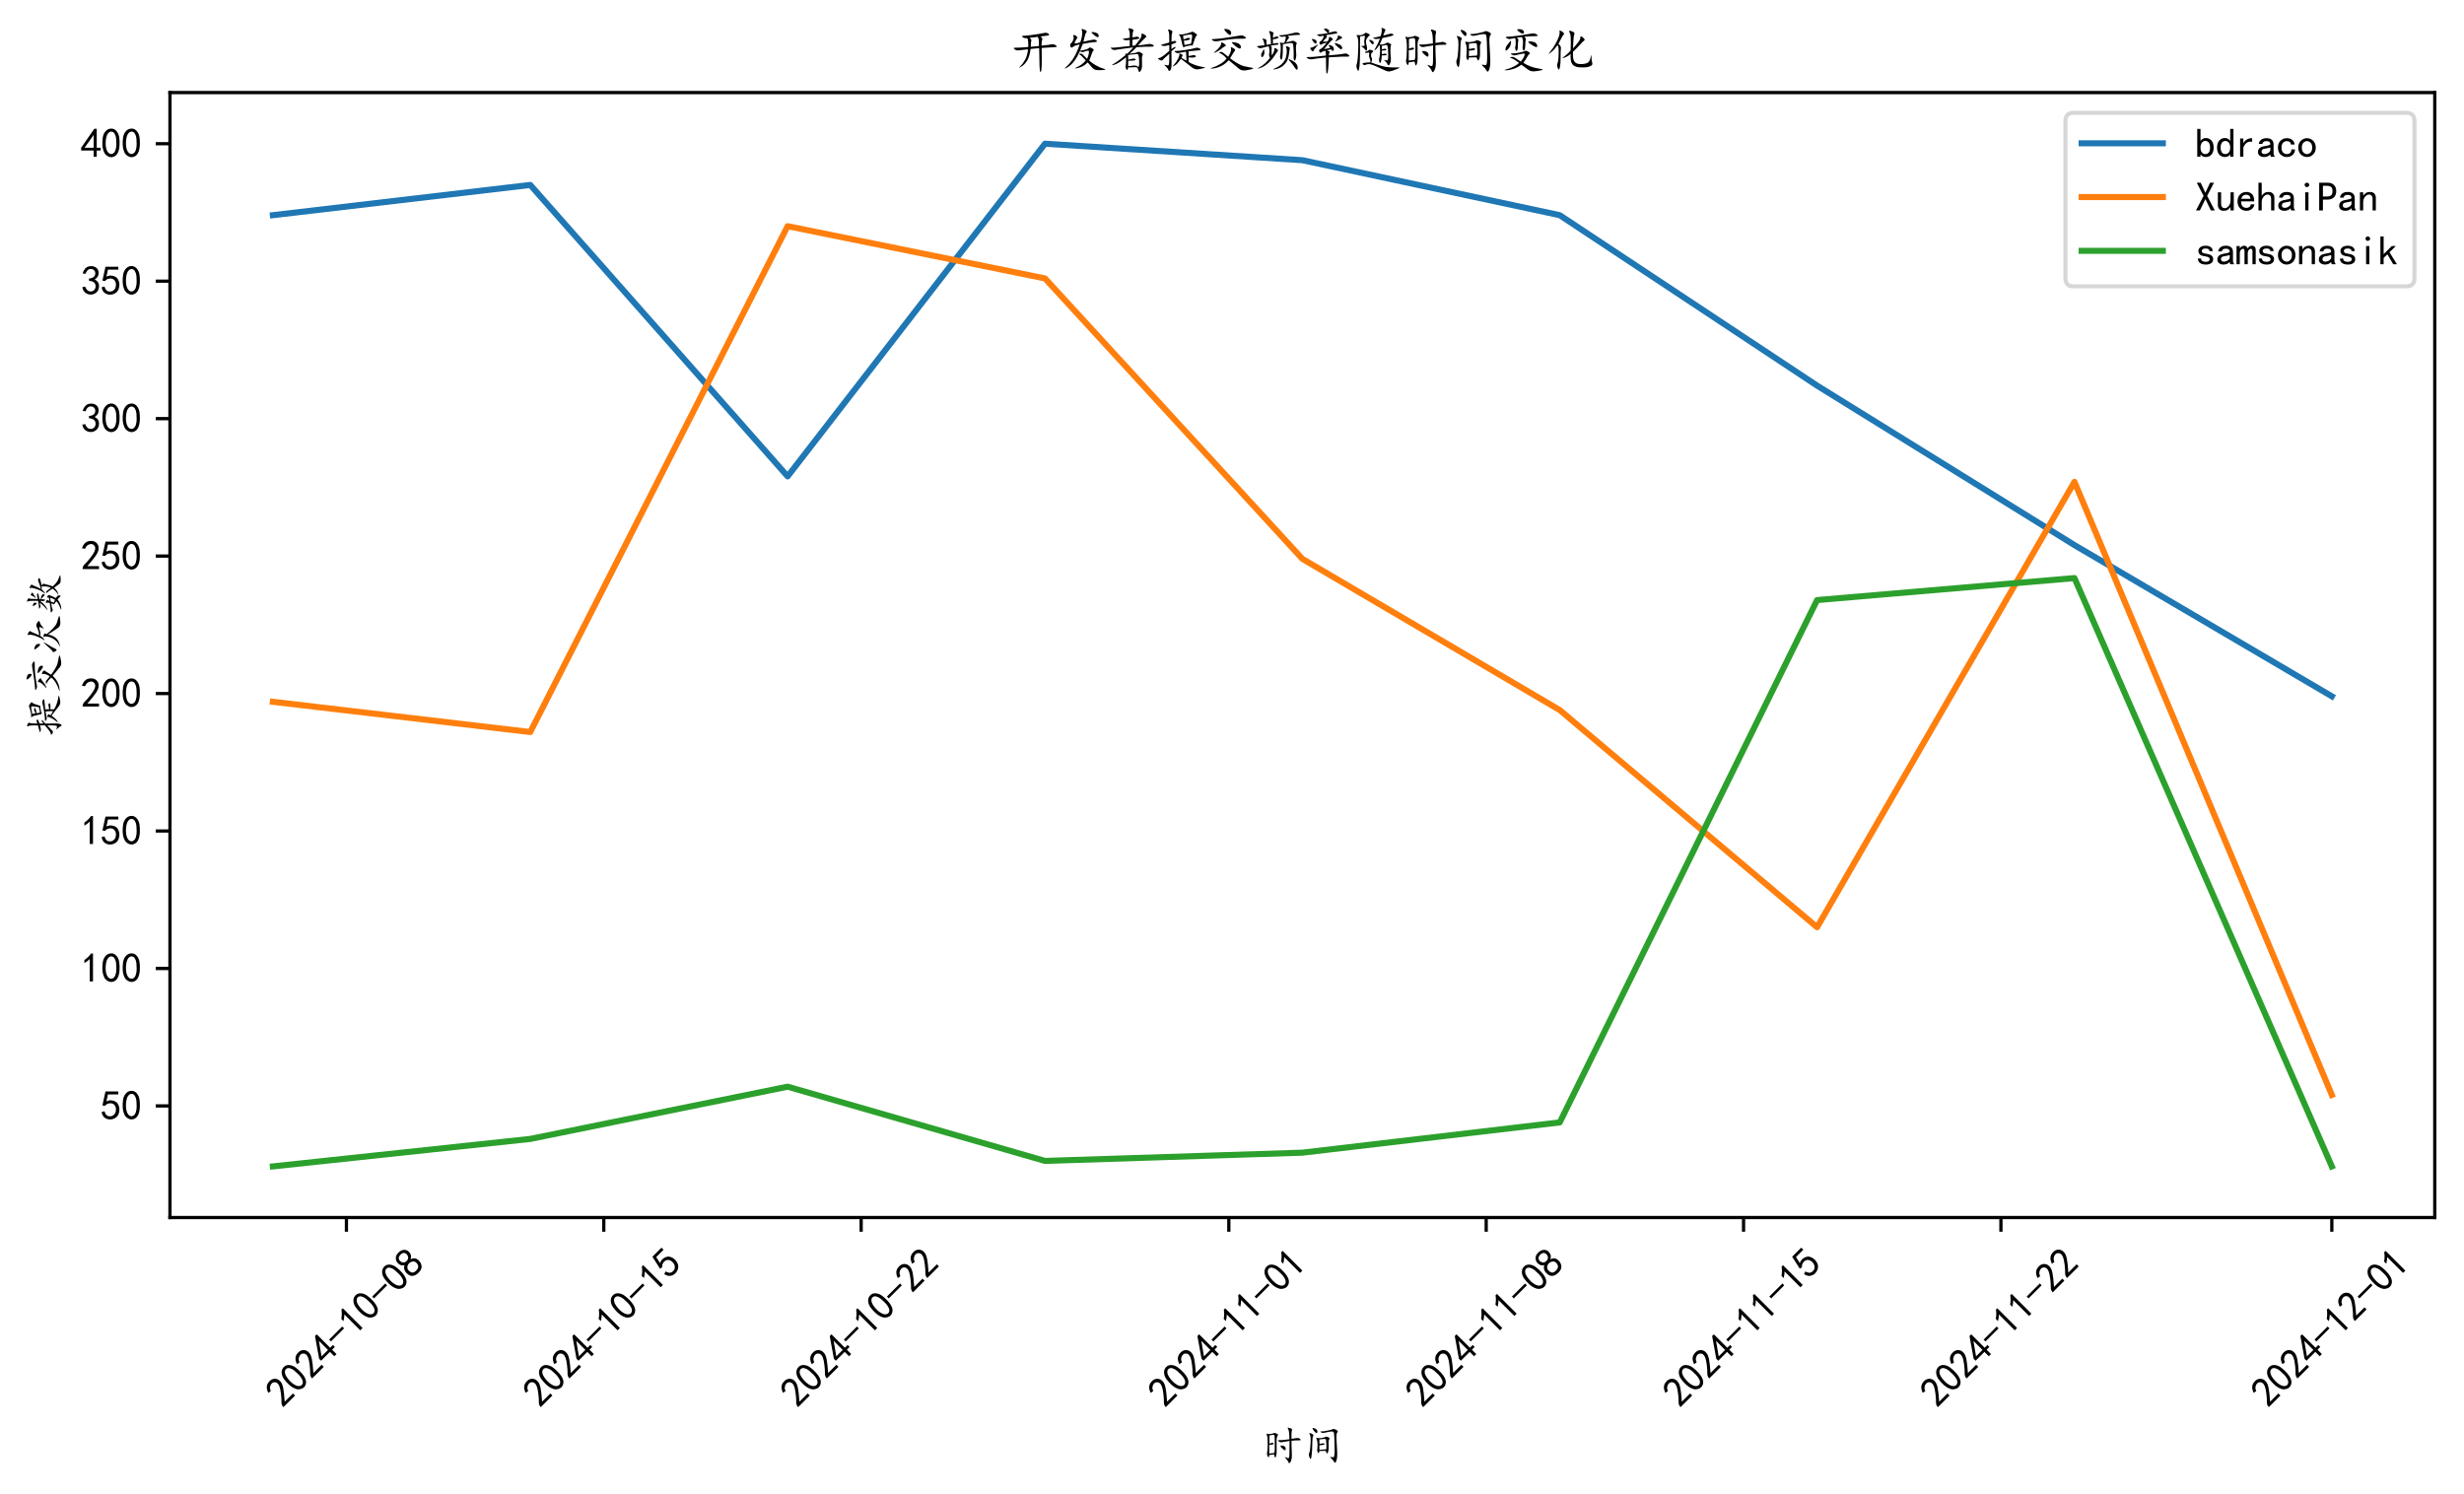 <?xml version="1.0" encoding="utf-8" standalone="no"?>
<!DOCTYPE svg PUBLIC "-//W3C//DTD SVG 1.1//EN"
  "http://www.w3.org/Graphics/SVG/1.1/DTD/svg11.dtd">
<svg xmlns:xlink="http://www.w3.org/1999/xlink" width="607.072pt" height="368.177pt" viewBox="0 0 607.072 368.177" xmlns="http://www.w3.org/2000/svg" version="1.1">
 <defs>
  <style type="text/css">*{stroke-linejoin: round; stroke-linecap: butt}</style>
 </defs>
 <g id="figure_1">
  <g id="patch_1">
   <path d="M 0 368.177 
L 607.072 368.177 
L 607.072 -0 
L 0 -0 
z
" style="fill: #ffffff"/>
  </g>
  <g id="axes_1">
   <g id="patch_2">
    <path d="M 41.872 300.009 
L 599.872 300.009 
L 599.872 22.809 
L 41.872 22.809 
z
" style="fill: #ffffff"/>
   </g>
   <g id="matplotlib.axis_1">
    <g id="xtick_1">
     <g id="line2d_1">
      <defs>
       <path id="ma0f0642635" d="M 0 0 
L 0 3.5 
" style="stroke: #000000; stroke-width: 0.8"/>
      </defs>
      <g>
       <use xlink:href="#ma0f0642635" x="85.352" y="300.009" style="stroke: #000000; stroke-width: 0.8"/>
      </g>
     </g>
     <g id="text_1">
      <!-- 2024-10-08 -->
      <g transform="translate(69.663 347.226) rotate(-45) scale(0.1 -0.1)">
       <defs>
        <path id="KaiTi-32" d="M 300 250 
Q 325 625 650 925 
Q 975 1225 1475 1862 
Q 1975 2500 2125 2850 
Q 2275 3200 2237 3450 
Q 2200 3700 2000 3862 
Q 1800 4025 1537 4000 
Q 1275 3975 1037 3800 
Q 800 3625 675 3275 
L 200 3350 
Q 400 3925 712 4187 
Q 1025 4450 1450 4475 
Q 1700 4500 1900 4462 
Q 2100 4425 2312 4287 
Q 2525 4150 2662 3875 
Q 2800 3600 2762 3212 
Q 2725 2825 2375 2287 
Q 2025 1750 1025 600 
L 2825 600 
L 2825 150 
L 300 150 
L 300 250 
z
" transform="scale(0.016)"/>
        <path id="KaiTi-30" d="M 225 2537 
Q 250 3200 412 3587 
Q 575 3975 875 4225 
Q 1175 4475 1612 4475 
Q 2050 4475 2375 4112 
Q 2700 3750 2800 3200 
Q 2900 2650 2862 1937 
Q 2825 1225 2612 775 
Q 2400 325 1975 150 
Q 1550 -25 1125 187 
Q 700 400 525 750 
Q 350 1100 275 1487 
Q 200 1875 225 2537 
z
M 750 2687 
Q 675 2000 800 1462 
Q 925 925 1212 700 
Q 1500 475 1800 612 
Q 2100 750 2237 1162 
Q 2375 1575 2375 2062 
Q 2375 2550 2337 2950 
Q 2300 3350 2112 3675 
Q 1925 4000 1612 4012 
Q 1300 4025 1062 3700 
Q 825 3375 750 2687 
z
" transform="scale(0.016)"/>
        <path id="KaiTi-34" d="M 2000 1100 
L 75 1100 
L 75 1525 
L 2100 4450 
L 2475 4450 
L 2475 1525 
L 3075 1525 
L 3075 1100 
L 2475 1100 
L 2475 150 
L 2000 150 
L 2000 1100 
z
M 2000 1525 
L 2000 3500 
L 600 1525 
L 2000 1525 
z
" transform="scale(0.016)"/>
        <path id="KaiTi-2d" d="M 2975 2125 
L 125 2125 
L 125 2525 
L 2975 2525 
L 2975 2125 
z
" transform="scale(0.016)"/>
        <path id="KaiTi-31" d="M 1400 3600 
Q 1075 3275 575 2975 
L 575 3450 
Q 1200 3875 1600 4450 
L 1900 4450 
L 1900 150 
L 1400 150 
L 1400 3600 
z
" transform="scale(0.016)"/>
        <path id="KaiTi-38" d="M 175 1375 
Q 175 1675 325 1962 
Q 475 2250 825 2425 
Q 525 2600 425 2812 
Q 325 3025 312 3300 
Q 300 3575 387 3775 
Q 475 3975 650 4150 
Q 825 4325 1037 4387 
Q 1250 4450 1500 4450 
Q 1750 4450 1950 4400 
Q 2150 4350 2375 4187 
Q 2600 4025 2700 3725 
Q 2800 3425 2687 3025 
Q 2575 2625 2100 2400 
Q 2525 2275 2700 2012 
Q 2875 1750 2875 1375 
Q 2875 1000 2762 775 
Q 2650 550 2512 400 
Q 2375 250 2137 162 
Q 1900 75 1537 75 
Q 1175 75 912 162 
Q 650 250 475 425 
Q 300 600 237 837 
Q 175 1075 175 1375 
z
M 687 1400 
Q 675 1100 787 875 
Q 900 650 1200 587 
Q 1500 525 1825 600 
Q 2150 675 2275 950 
Q 2400 1225 2362 1500 
Q 2325 1775 2050 1962 
Q 1775 2150 1450 2125 
Q 1125 2100 912 1900 
Q 700 1700 687 1400 
z
M 775 3350 
Q 775 3100 950 2875 
Q 1125 2650 1500 2650 
Q 1875 2650 2062 2875 
Q 2250 3100 2237 3412 
Q 2225 3725 2012 3875 
Q 1800 4025 1437 4000 
Q 1075 3975 925 3787 
Q 775 3600 775 3350 
z
" transform="scale(0.016)"/>
       </defs>
       <use xlink:href="#KaiTi-32"/>
       <use xlink:href="#KaiTi-30" x="50"/>
       <use xlink:href="#KaiTi-32" x="100"/>
       <use xlink:href="#KaiTi-34" x="150"/>
       <use xlink:href="#KaiTi-2d" x="200"/>
       <use xlink:href="#KaiTi-31" x="250"/>
       <use xlink:href="#KaiTi-30" x="300"/>
       <use xlink:href="#KaiTi-2d" x="350"/>
       <use xlink:href="#KaiTi-30" x="400"/>
       <use xlink:href="#KaiTi-38" x="450"/>
      </g>
     </g>
    </g>
    <g id="xtick_2">
     <g id="line2d_2">
      <g>
       <use xlink:href="#ma0f0642635" x="148.761" y="300.009" style="stroke: #000000; stroke-width: 0.8"/>
      </g>
     </g>
     <g id="text_2">
      <!-- 2024-10-15 -->
      <g transform="translate(133.073 347.226) rotate(-45) scale(0.1 -0.1)">
       <defs>
        <path id="KaiTi-35" d="M 550 1325 
Q 725 650 1150 575 
Q 1575 500 1837 662 
Q 2100 825 2212 1087 
Q 2325 1350 2312 1675 
Q 2300 2000 2137 2225 
Q 1975 2450 1725 2525 
Q 1475 2600 1162 2525 
Q 850 2450 650 2175 
L 225 2225 
Q 275 2375 700 4375 
L 2675 4375 
L 2675 3925 
L 1075 3925 
Q 950 3250 825 2850 
Q 1200 3025 1525 3012 
Q 1850 3000 2150 2862 
Q 2450 2725 2587 2487 
Q 2725 2250 2787 2012 
Q 2850 1775 2837 1500 
Q 2825 1225 2725 937 
Q 2625 650 2425 462 
Q 2225 275 1937 162 
Q 1650 50 1275 75 
Q 900 100 562 350 
Q 225 600 100 1200 
L 550 1325 
z
" transform="scale(0.016)"/>
       </defs>
       <use xlink:href="#KaiTi-32"/>
       <use xlink:href="#KaiTi-30" x="50"/>
       <use xlink:href="#KaiTi-32" x="100"/>
       <use xlink:href="#KaiTi-34" x="150"/>
       <use xlink:href="#KaiTi-2d" x="200"/>
       <use xlink:href="#KaiTi-31" x="250"/>
       <use xlink:href="#KaiTi-30" x="300"/>
       <use xlink:href="#KaiTi-2d" x="350"/>
       <use xlink:href="#KaiTi-31" x="400"/>
       <use xlink:href="#KaiTi-35" x="450"/>
      </g>
     </g>
    </g>
    <g id="xtick_3">
     <g id="line2d_3">
      <g>
       <use xlink:href="#ma0f0642635" x="212.171" y="300.009" style="stroke: #000000; stroke-width: 0.8"/>
      </g>
     </g>
     <g id="text_3">
      <!-- 2024-10-22 -->
      <g transform="translate(196.482 347.226) rotate(-45) scale(0.1 -0.1)">
       <use xlink:href="#KaiTi-32"/>
       <use xlink:href="#KaiTi-30" x="50"/>
       <use xlink:href="#KaiTi-32" x="100"/>
       <use xlink:href="#KaiTi-34" x="150"/>
       <use xlink:href="#KaiTi-2d" x="200"/>
       <use xlink:href="#KaiTi-31" x="250"/>
       <use xlink:href="#KaiTi-30" x="300"/>
       <use xlink:href="#KaiTi-2d" x="350"/>
       <use xlink:href="#KaiTi-32" x="400"/>
       <use xlink:href="#KaiTi-32" x="450"/>
      </g>
     </g>
    </g>
    <g id="xtick_4">
     <g id="line2d_4">
      <g>
       <use xlink:href="#ma0f0642635" x="302.755" y="300.009" style="stroke: #000000; stroke-width: 0.8"/>
      </g>
     </g>
     <g id="text_4">
      <!-- 2024-11-01 -->
      <g transform="translate(287.066 347.226) rotate(-45) scale(0.1 -0.1)">
       <use xlink:href="#KaiTi-32"/>
       <use xlink:href="#KaiTi-30" x="50"/>
       <use xlink:href="#KaiTi-32" x="100"/>
       <use xlink:href="#KaiTi-34" x="150"/>
       <use xlink:href="#KaiTi-2d" x="200"/>
       <use xlink:href="#KaiTi-31" x="250"/>
       <use xlink:href="#KaiTi-31" x="300"/>
       <use xlink:href="#KaiTi-2d" x="350"/>
       <use xlink:href="#KaiTi-30" x="400"/>
       <use xlink:href="#KaiTi-31" x="450"/>
      </g>
     </g>
    </g>
    <g id="xtick_5">
     <g id="line2d_5">
      <g>
       <use xlink:href="#ma0f0642635" x="366.164" y="300.009" style="stroke: #000000; stroke-width: 0.8"/>
      </g>
     </g>
     <g id="text_5">
      <!-- 2024-11-08 -->
      <g transform="translate(350.475 347.226) rotate(-45) scale(0.1 -0.1)">
       <use xlink:href="#KaiTi-32"/>
       <use xlink:href="#KaiTi-30" x="50"/>
       <use xlink:href="#KaiTi-32" x="100"/>
       <use xlink:href="#KaiTi-34" x="150"/>
       <use xlink:href="#KaiTi-2d" x="200"/>
       <use xlink:href="#KaiTi-31" x="250"/>
       <use xlink:href="#KaiTi-31" x="300"/>
       <use xlink:href="#KaiTi-2d" x="350"/>
       <use xlink:href="#KaiTi-30" x="400"/>
       <use xlink:href="#KaiTi-38" x="450"/>
      </g>
     </g>
    </g>
    <g id="xtick_6">
     <g id="line2d_6">
      <g>
       <use xlink:href="#ma0f0642635" x="429.573" y="300.009" style="stroke: #000000; stroke-width: 0.8"/>
      </g>
     </g>
     <g id="text_6">
      <!-- 2024-11-15 -->
      <g transform="translate(413.884 347.226) rotate(-45) scale(0.1 -0.1)">
       <use xlink:href="#KaiTi-32"/>
       <use xlink:href="#KaiTi-30" x="50"/>
       <use xlink:href="#KaiTi-32" x="100"/>
       <use xlink:href="#KaiTi-34" x="150"/>
       <use xlink:href="#KaiTi-2d" x="200"/>
       <use xlink:href="#KaiTi-31" x="250"/>
       <use xlink:href="#KaiTi-31" x="300"/>
       <use xlink:href="#KaiTi-2d" x="350"/>
       <use xlink:href="#KaiTi-31" x="400"/>
       <use xlink:href="#KaiTi-35" x="450"/>
      </g>
     </g>
    </g>
    <g id="xtick_7">
     <g id="line2d_7">
      <g>
       <use xlink:href="#ma0f0642635" x="492.982" y="300.009" style="stroke: #000000; stroke-width: 0.8"/>
      </g>
     </g>
     <g id="text_7">
      <!-- 2024-11-22 -->
      <g transform="translate(477.293 347.226) rotate(-45) scale(0.1 -0.1)">
       <use xlink:href="#KaiTi-32"/>
       <use xlink:href="#KaiTi-30" x="50"/>
       <use xlink:href="#KaiTi-32" x="100"/>
       <use xlink:href="#KaiTi-34" x="150"/>
       <use xlink:href="#KaiTi-2d" x="200"/>
       <use xlink:href="#KaiTi-31" x="250"/>
       <use xlink:href="#KaiTi-31" x="300"/>
       <use xlink:href="#KaiTi-2d" x="350"/>
       <use xlink:href="#KaiTi-32" x="400"/>
       <use xlink:href="#KaiTi-32" x="450"/>
      </g>
     </g>
    </g>
    <g id="xtick_8">
     <g id="line2d_8">
      <g>
       <use xlink:href="#ma0f0642635" x="574.508" y="300.009" style="stroke: #000000; stroke-width: 0.8"/>
      </g>
     </g>
     <g id="text_8">
      <!-- 2024-12-01 -->
      <g transform="translate(558.819 347.226) rotate(-45) scale(0.1 -0.1)">
       <use xlink:href="#KaiTi-32"/>
       <use xlink:href="#KaiTi-30" x="50"/>
       <use xlink:href="#KaiTi-32" x="100"/>
       <use xlink:href="#KaiTi-34" x="150"/>
       <use xlink:href="#KaiTi-2d" x="200"/>
       <use xlink:href="#KaiTi-31" x="250"/>
       <use xlink:href="#KaiTi-32" x="300"/>
       <use xlink:href="#KaiTi-2d" x="350"/>
       <use xlink:href="#KaiTi-30" x="400"/>
       <use xlink:href="#KaiTi-31" x="450"/>
      </g>
     </g>
    </g>
    <g id="text_9">
     <!-- 时间 -->
     <g transform="translate(310.872 359.727) scale(0.1 -0.1)">
      <defs>
       <path id="KaiTi-65f6" d="M 1900 850 
Q 1550 825 1150 750 
Q 1100 200 925 525 
Q 750 850 825 1125 
Q 900 1400 912 2475 
Q 925 3550 787 3825 
Q 650 4100 837 4025 
Q 1025 3950 1387 4000 
Q 1750 4050 1850 4125 
Q 1950 4200 2262 4062 
Q 2575 3925 2487 3812 
Q 2400 3700 2325 3450 
Q 2250 3200 2287 2100 
Q 2325 1000 2225 650 
Q 2125 300 2050 362 
Q 1975 425 1900 850 
z
M 4575 3250 
Q 5075 3300 5375 3362 
Q 5675 3425 5912 3212 
Q 6150 3000 5737 3012 
Q 5325 3025 4575 2950 
Q 4575 1975 4625 1050 
Q 4675 125 4450 -275 
Q 4225 -675 4112 -375 
Q 4000 -75 3725 200 
Q 3450 475 3600 425 
Q 3750 375 3950 300 
Q 4150 225 4200 362 
Q 4250 500 4262 837 
Q 4275 1175 4275 2925 
Q 3325 2775 3075 2725 
Q 2825 2675 2600 2862 
Q 2375 3050 2600 3037 
Q 2825 3025 3250 3062 
Q 3675 3100 4250 3175 
Q 4250 4450 4075 4725 
Q 3900 5000 4100 4962 
Q 4300 4925 4512 4837 
Q 4725 4750 4637 4512 
Q 4550 4275 4575 3250 
z
M 1150 975 
Q 1575 1050 1900 1050 
Q 2000 1275 2000 1700 
L 2000 2900 
Q 2000 3675 1925 3812 
Q 1850 3950 1175 3750 
L 1175 2500 
Q 1350 2575 1537 2625 
Q 1725 2675 1812 2562 
Q 1900 2450 1675 2387 
Q 1450 2325 1150 2325 
L 1150 975 
z
M 2950 1975 
Q 2750 2250 3125 2200 
Q 3500 2150 3612 1962 
Q 3725 1775 3675 1587 
Q 3625 1400 3400 1562 
Q 3175 1725 2950 1975 
z
" transform="scale(0.016)"/>
       <path id="KaiTi-95f4" d="M 2625 1375 
Q 2550 900 2400 1112 
Q 2250 1325 2300 1675 
Q 2350 2025 2337 2487 
Q 2325 2950 2200 3187 
Q 2075 3425 2275 3400 
Q 2475 3375 2562 3350 
Q 2650 3325 3025 3387 
Q 3400 3450 3525 3537 
Q 3650 3625 3825 3562 
Q 4000 3500 4125 3412 
Q 4250 3325 4150 3187 
Q 4050 3050 4037 2850 
Q 4025 2650 4050 2100 
Q 4075 1550 3962 1212 
Q 3850 875 3762 1037 
Q 3675 1200 3575 1400 
Q 2900 1375 2625 1375 
z
M 4925 700 
Q 4975 1025 4962 1775 
Q 4950 2525 4925 3350 
Q 4900 4175 4800 4300 
Q 4700 4425 4225 4350 
Q 3750 4275 3425 4187 
Q 3100 4100 2875 4250 
Q 2650 4400 2937 4387 
Q 3225 4375 3887 4512 
Q 4550 4650 4662 4725 
Q 4775 4800 4962 4737 
Q 5150 4675 5350 4537 
Q 5550 4400 5387 4250 
Q 5225 4100 5250 3325 
Q 5275 2550 5337 1700 
Q 5400 850 5350 400 
Q 5300 -50 5162 -312 
Q 5025 -575 4875 -287 
Q 4725 0 4437 250 
Q 4150 500 4387 450 
Q 4625 400 4750 400 
Q 4875 400 4925 700 
z
M 2625 1550 
Q 2975 1575 3212 1600 
Q 3450 1625 3587 1600 
Q 3725 1575 3700 2237 
Q 3675 2900 3650 3050 
Q 3625 3200 3500 3225 
Q 3375 3250 2625 3150 
L 2625 2475 
Q 2800 2475 3050 2537 
Q 3300 2600 3400 2487 
Q 3500 2375 3200 2312 
Q 2900 2250 2625 2275 
L 2625 1550 
z
M 1575 3950 
Q 1775 3850 1662 3675 
Q 1550 3500 1537 2875 
Q 1525 2250 1500 1612 
Q 1475 975 1387 437 
Q 1300 -100 1112 362 
Q 925 825 1062 1087 
Q 1200 1350 1262 2500 
Q 1325 3650 1150 3912 
Q 975 4175 1187 4125 
Q 1400 4075 1575 3950 
z
M 2175 4675 
Q 2375 4500 2300 4262 
Q 2225 4025 2025 4212 
Q 1825 4400 1637 4687 
Q 1450 4975 1725 4912 
Q 2000 4850 2175 4675 
z
" transform="scale(0.016)"/>
      </defs>
      <use xlink:href="#KaiTi-65f6"/>
      <use xlink:href="#KaiTi-95f4" x="100"/>
     </g>
    </g>
   </g>
   <g id="matplotlib.axis_2">
    <g id="ytick_1">
     <g id="line2d_9">
      <defs>
       <path id="mdf0cd6de10" d="M 0 0 
L -3.5 0 
" style="stroke: #000000; stroke-width: 0.8"/>
      </defs>
      <g>
       <use xlink:href="#mdf0cd6de10" x="41.872" y="272.506" style="stroke: #000000; stroke-width: 0.8"/>
      </g>
     </g>
     <g id="text_10">
      <!-- 50 -->
      <g transform="translate(24.872 275.944) scale(0.1 -0.1)">
       <use xlink:href="#KaiTi-35"/>
       <use xlink:href="#KaiTi-30" x="50"/>
      </g>
     </g>
    </g>
    <g id="ytick_2">
     <g id="line2d_10">
      <g>
       <use xlink:href="#mdf0cd6de10" x="41.872" y="238.635" style="stroke: #000000; stroke-width: 0.8"/>
      </g>
     </g>
     <g id="text_11">
      <!-- 100 -->
      <g transform="translate(19.872 242.073) scale(0.1 -0.1)">
       <use xlink:href="#KaiTi-31"/>
       <use xlink:href="#KaiTi-30" x="50"/>
       <use xlink:href="#KaiTi-30" x="100"/>
      </g>
     </g>
    </g>
    <g id="ytick_3">
     <g id="line2d_11">
      <g>
       <use xlink:href="#mdf0cd6de10" x="41.872" y="204.764" style="stroke: #000000; stroke-width: 0.8"/>
      </g>
     </g>
     <g id="text_12">
      <!-- 150 -->
      <g transform="translate(19.872 208.202) scale(0.1 -0.1)">
       <use xlink:href="#KaiTi-31"/>
       <use xlink:href="#KaiTi-35" x="50"/>
       <use xlink:href="#KaiTi-30" x="100"/>
      </g>
     </g>
    </g>
    <g id="ytick_4">
     <g id="line2d_12">
      <g>
       <use xlink:href="#mdf0cd6de10" x="41.872" y="170.893" style="stroke: #000000; stroke-width: 0.8"/>
      </g>
     </g>
     <g id="text_13">
      <!-- 200 -->
      <g transform="translate(19.872 174.331) scale(0.1 -0.1)">
       <use xlink:href="#KaiTi-32"/>
       <use xlink:href="#KaiTi-30" x="50"/>
       <use xlink:href="#KaiTi-30" x="100"/>
      </g>
     </g>
    </g>
    <g id="ytick_5">
     <g id="line2d_13">
      <g>
       <use xlink:href="#mdf0cd6de10" x="41.872" y="137.022" style="stroke: #000000; stroke-width: 0.8"/>
      </g>
     </g>
     <g id="text_14">
      <!-- 250 -->
      <g transform="translate(19.872 140.46) scale(0.1 -0.1)">
       <use xlink:href="#KaiTi-32"/>
       <use xlink:href="#KaiTi-35" x="50"/>
       <use xlink:href="#KaiTi-30" x="100"/>
      </g>
     </g>
    </g>
    <g id="ytick_6">
     <g id="line2d_14">
      <g>
       <use xlink:href="#mdf0cd6de10" x="41.872" y="103.151" style="stroke: #000000; stroke-width: 0.8"/>
      </g>
     </g>
     <g id="text_15">
      <!-- 300 -->
      <g transform="translate(19.872 106.589) scale(0.1 -0.1)">
       <defs>
        <path id="KaiTi-33" d="M 250 1225 
L 700 1300 
Q 800 975 1025 762 
Q 1250 550 1587 562 
Q 1925 575 2125 837 
Q 2325 1100 2300 1437 
Q 2275 1775 2037 1962 
Q 1800 2150 1275 2225 
L 1275 2550 
Q 1800 2600 2037 2825 
Q 2275 3050 2250 3412 
Q 2225 3775 1925 3937 
Q 1625 4100 1287 3975 
Q 950 3850 750 3275 
L 300 3350 
Q 450 3800 712 4100 
Q 975 4400 1425 4450 
Q 1875 4500 2212 4337 
Q 2550 4175 2687 3837 
Q 2825 3500 2725 3100 
Q 2625 2700 2150 2400 
Q 2500 2250 2687 1950 
Q 2875 1650 2812 1162 
Q 2750 675 2375 375 
Q 2000 75 1525 87 
Q 1050 100 700 387 
Q 350 675 250 1225 
z
" transform="scale(0.016)"/>
       </defs>
       <use xlink:href="#KaiTi-33"/>
       <use xlink:href="#KaiTi-30" x="50"/>
       <use xlink:href="#KaiTi-30" x="100"/>
      </g>
     </g>
    </g>
    <g id="ytick_7">
     <g id="line2d_15">
      <g>
       <use xlink:href="#mdf0cd6de10" x="41.872" y="69.28" style="stroke: #000000; stroke-width: 0.8"/>
      </g>
     </g>
     <g id="text_16">
      <!-- 350 -->
      <g transform="translate(19.872 72.718) scale(0.1 -0.1)">
       <use xlink:href="#KaiTi-33"/>
       <use xlink:href="#KaiTi-35" x="50"/>
       <use xlink:href="#KaiTi-30" x="100"/>
      </g>
     </g>
    </g>
    <g id="ytick_8">
     <g id="line2d_16">
      <g>
       <use xlink:href="#mdf0cd6de10" x="41.872" y="35.409" style="stroke: #000000; stroke-width: 0.8"/>
      </g>
     </g>
     <g id="text_17">
      <!-- 400 -->
      <g transform="translate(19.872 38.847) scale(0.1 -0.1)">
       <use xlink:href="#KaiTi-34"/>
       <use xlink:href="#KaiTi-30" x="50"/>
       <use xlink:href="#KaiTi-30" x="100"/>
      </g>
     </g>
    </g>
    <g id="text_18">
     <!-- 提交次数 -->
     <g transform="translate(14.622 181.409) rotate(-90) scale(0.1 -0.1)">
      <defs>
       <path id="KaiTi-63d0" d="M 4150 1575 
Q 4475 1600 4675 1662 
Q 4875 1725 5037 1600 
Q 5200 1475 4887 1400 
Q 4575 1325 4150 1400 
L 4150 800 
Q 4500 575 5012 400 
Q 5525 225 5975 162 
Q 6425 100 6162 25 
Q 5900 -50 5575 -112 
Q 5250 -175 5025 -125 
Q 4800 -75 4537 137 
Q 4275 350 3925 625 
Q 3575 900 3175 1200 
Q 2900 850 2737 650 
Q 2575 450 2275 287 
Q 1975 125 2275 450 
Q 2575 775 2787 1200 
Q 3000 1625 2962 1787 
Q 2925 1950 3187 1825 
Q 3450 1700 3375 1600 
Q 3300 1500 3225 1350 
Q 3475 1175 3875 975 
Q 3850 2050 3800 2125 
Q 2950 1975 2800 1937 
Q 2650 1900 2437 2062 
Q 2225 2225 2500 2212 
Q 2775 2200 3712 2337 
Q 4650 2475 4987 2587 
Q 5325 2700 5600 2512 
Q 5875 2325 5400 2287 
Q 4925 2250 4150 2175 
L 4150 1575 
z
M 4475 2950 
Q 4225 2900 3650 2775 
Q 3475 2500 3362 2975 
Q 3250 3450 3175 3775 
Q 3100 4100 2975 4225 
Q 2850 4350 3000 4350 
Q 3175 4350 3300 4337 
Q 3425 4325 3937 4462 
Q 4450 4600 4550 4662 
Q 4650 4725 4812 4625 
Q 4975 4525 5137 4400 
Q 5300 4275 5175 4175 
Q 5050 4075 4937 3737 
Q 4825 3400 4725 3087 
Q 4625 2775 4475 2950 
z
M 1950 3400 
Q 2175 3475 2325 3500 
Q 2475 3525 2550 3425 
Q 2625 3325 2437 3237 
Q 2250 3150 1950 3050 
L 1950 2450 
Q 2325 2750 2437 2725 
Q 2550 2700 2412 2562 
Q 2275 2425 1950 2175 
Q 1950 1300 1962 612 
Q 1975 -75 1800 -262 
Q 1625 -450 1550 -225 
Q 1475 0 1200 250 
Q 925 500 1162 425 
Q 1400 350 1525 362 
Q 1650 375 1662 875 
Q 1675 1375 1675 1850 
Q 950 1225 825 1062 
Q 700 900 400 1087 
Q 100 1275 325 1300 
Q 550 1325 887 1575 
Q 1225 1825 1675 2225 
L 1675 2975 
Q 1375 2900 1175 2862 
Q 975 2825 737 2900 
Q 500 2975 737 3037 
Q 975 3100 1675 3300 
Q 1675 3800 1662 4225 
Q 1650 4650 1550 4812 
Q 1450 4975 1600 4962 
Q 1750 4950 1937 4850 
Q 2125 4750 2062 4612 
Q 2000 4475 1975 4200 
Q 1950 3925 1950 3400 
z
M 3450 4175 
Q 3475 4025 3500 3700 
Q 3800 3775 3962 3862 
Q 4125 3950 4300 3837 
Q 4475 3725 4137 3625 
Q 3800 3525 3550 3550 
Q 3600 3150 3625 2975 
Q 4300 3125 4475 3150 
Q 4575 3725 4600 4025 
Q 4625 4325 4487 4337 
Q 4350 4350 3450 4175 
z
" transform="scale(0.016)"/>
       <path id="KaiTi-4ea4" d="M 3225 1275 
Q 3500 1050 4062 700 
Q 4625 350 5075 250 
Q 5525 150 5950 75 
Q 6375 0 6062 -100 
Q 5750 -200 5225 -275 
Q 4700 -350 4362 -62 
Q 4025 225 3050 1025 
Q 2600 525 2050 262 
Q 1500 0 975 -37 
Q 450 -75 975 87 
Q 1500 250 2025 575 
Q 2550 900 2775 1250 
Q 2550 1525 2312 1700 
Q 2075 1875 1900 1950 
Q 1725 2025 1950 2075 
Q 2175 2125 2350 1975 
Q 2525 1825 2975 1475 
Q 3125 1675 3262 2012 
Q 3400 2350 3337 2550 
Q 3275 2750 3475 2662 
Q 3675 2575 3800 2462 
Q 3925 2350 3837 2250 
Q 3750 2150 3600 1887 
Q 3450 1625 3225 1275 
z
M 1875 3800 
Q 2375 3850 3300 4000 
Q 4225 4150 4537 4200 
Q 4850 4250 5100 4062 
Q 5350 3875 5212 3825 
Q 5075 3775 4537 3787 
Q 4000 3800 3350 3725 
Q 2700 3650 2300 3587 
Q 1900 3525 1587 3462 
Q 1275 3400 1000 3562 
Q 725 3725 1050 3737 
Q 1375 3750 1875 3800 
z
M 2075 3175 
Q 2075 3375 2287 3262 
Q 2500 3150 2625 3012 
Q 2750 2875 2612 2837 
Q 2475 2800 2112 2500 
Q 1750 2200 1362 2037 
Q 975 1875 1300 2137 
Q 1625 2400 1862 2700 
Q 2100 3000 2075 3175 
z
M 3775 3325 
Q 4275 3250 4462 3050 
Q 4650 2850 4600 2637 
Q 4550 2425 4237 2612 
Q 3925 2800 3600 3112 
Q 3275 3425 3775 3325 
z
M 2600 4775 
Q 2325 5100 2712 5037 
Q 3100 4975 3250 4812 
Q 3400 4650 3350 4412 
Q 3300 4175 3087 4312 
Q 2875 4450 2600 4775 
z
" transform="scale(0.016)"/>
       <path id="KaiTi-6b21" d="M 3250 1925 
Q 3725 1325 4175 912 
Q 4625 500 4987 375 
Q 5350 250 5737 150 
Q 6125 50 5975 -25 
Q 5825 -100 5150 -150 
Q 4475 -200 4212 162 
Q 3950 525 3175 1725 
Q 2975 900 2612 512 
Q 2250 125 1637 -37 
Q 1025 -200 1500 25 
Q 1975 250 2287 625 
Q 2600 1000 2712 1350 
Q 2825 1700 2862 1950 
Q 2900 2200 2812 2337 
Q 2725 2475 2900 2450 
Q 3075 2425 3225 2350 
Q 3375 2275 3312 2200 
Q 3250 2125 3250 1925 
z
M 3050 3100 
Q 3400 3125 3775 3250 
Q 4150 3375 4337 3487 
Q 4525 3600 4737 3525 
Q 4950 3450 5162 3275 
Q 5375 3100 5025 3000 
Q 4675 2900 4325 2575 
Q 3975 2250 4112 2525 
Q 4250 2800 4300 2950 
Q 4350 3100 4187 3087 
Q 4025 3075 3625 2962 
Q 3225 2850 3000 2975 
Q 2700 2525 2425 2350 
Q 2150 2175 2425 2562 
Q 2700 2950 2950 3675 
Q 3200 4400 3112 4662 
Q 3025 4925 3225 4862 
Q 3425 4800 3587 4675 
Q 3750 4550 3662 4450 
Q 3575 4350 3437 4000 
Q 3300 3650 3050 3100 
z
M 1725 2225 
Q 2050 2600 1875 2237 
Q 1700 1875 1437 1475 
Q 1175 1075 987 650 
Q 800 225 587 600 
Q 375 975 512 1012 
Q 650 1050 1025 1450 
Q 1400 1850 1725 2225 
z
M 1100 3425 
Q 950 3625 862 3775 
Q 775 3925 1162 3812 
Q 1550 3700 1662 3462 
Q 1775 3225 1700 3050 
Q 1625 2875 1437 3050 
Q 1250 3225 1100 3425 
z
" transform="scale(0.016)"/>
       <path id="KaiTi-6570" d="M 4100 1300 
Q 4275 1625 4312 1987 
Q 4350 2350 4325 2725 
Q 4125 2700 3875 2725 
Q 3575 2375 3325 2225 
Q 3075 2075 3387 2462 
Q 3700 2850 3912 3487 
Q 4125 4125 4100 4275 
Q 4075 4425 4062 4537 
Q 4050 4650 4362 4487 
Q 4675 4325 4562 4175 
Q 4450 4025 4337 3712 
Q 4225 3400 3925 2850 
Q 4525 2975 4912 3162 
Q 5300 3350 5512 3212 
Q 5725 3075 5450 2975 
Q 5175 2875 4425 2725 
Q 4800 2600 4712 2350 
Q 4625 2100 4562 1775 
Q 4500 1450 4325 1025 
Q 4550 750 4837 512 
Q 5125 275 5437 150 
Q 5750 25 5975 -62 
Q 6200 -150 5737 -187 
Q 5275 -225 5037 -187 
Q 4800 -150 4687 25 
Q 4575 200 4125 800 
Q 3900 550 3675 400 
Q 3450 250 3175 175 
Q 2900 100 3162 262 
Q 3425 425 3625 625 
Q 3825 825 3975 1050 
Q 3800 1350 3637 1562 
Q 3475 1775 3362 1900 
Q 3250 2025 3387 2037 
Q 3525 2050 3612 1950 
Q 3700 1850 4100 1300 
z
M 2575 1600 
Q 2625 1750 2612 1862 
Q 2600 1975 2750 1875 
Q 2900 1775 2962 1700 
Q 3025 1625 2962 1500 
Q 2900 1375 2800 1112 
Q 2700 850 2525 550 
Q 2700 425 2837 300 
Q 2975 175 2925 -62 
Q 2875 -300 2712 -100 
Q 2550 100 2325 275 
Q 1925 -25 1587 -150 
Q 1250 -275 912 -300 
Q 575 -325 850 -212 
Q 1125 -100 1450 50 
Q 1775 200 2050 475 
Q 1750 700 1637 750 
Q 1525 800 1587 900 
Q 1650 1000 1700 1250 
Q 1050 1175 862 1062 
Q 675 950 425 1150 
Q 175 1350 500 1337 
Q 825 1325 1775 1475 
Q 1850 1800 1800 1987 
Q 1750 2175 2025 2037 
Q 2300 1900 2250 1825 
Q 2200 1750 2075 1525 
L 2575 1600 
z
M 2875 3425 
Q 3125 3475 3225 3387 
Q 3325 3300 3100 3225 
Q 2875 3150 2350 3075 
L 2350 2875 
Q 2775 2825 2975 2687 
Q 3175 2550 3112 2350 
Q 3050 2150 2812 2412 
Q 2575 2675 2350 2800 
Q 2350 2500 2300 2287 
Q 2250 2075 2137 2262 
Q 2025 2450 2062 2600 
Q 2100 2750 2075 2950 
Q 1475 2175 975 1937 
Q 475 1700 762 1925 
Q 1050 2150 1362 2475 
Q 1675 2800 1800 3050 
Q 1450 2925 1312 2900 
Q 1175 2875 975 3012 
Q 775 3150 1050 3137 
Q 1325 3125 2100 3275 
L 2100 4175 
Q 2100 4700 2012 4837 
Q 1925 4975 1987 4987 
Q 2050 5000 2300 4887 
Q 2550 4775 2462 4625 
Q 2375 4475 2375 3325 
L 2875 3425 
z
M 2250 675 
Q 2450 925 2575 1425 
L 2000 1325 
Q 1825 925 1837 875 
Q 1850 825 1937 800 
Q 2025 775 2250 675 
z
M 3250 4275 
Q 3450 4150 3300 4087 
Q 3150 4025 2762 3737 
Q 2375 3450 2600 3737 
Q 2825 4025 2900 4237 
Q 2975 4450 3025 4425 
Q 3075 4400 3250 4275 
z
M 1550 3600 
Q 1350 3875 1287 4000 
Q 1225 4125 1537 4050 
Q 1850 3975 1812 3662 
Q 1775 3350 1550 3600 
z
" transform="scale(0.016)"/>
      </defs>
      <use xlink:href="#KaiTi-63d0"/>
      <use xlink:href="#KaiTi-4ea4" x="100"/>
      <use xlink:href="#KaiTi-6b21" x="200"/>
      <use xlink:href="#KaiTi-6570" x="300"/>
     </g>
    </g>
   </g>
   <g id="line2d_17">
    <path d="M 67.236 53.022 
L 130.645 45.571 
L 194.054 117.377 
L 257.463 35.409 
L 320.872 39.474 
L 384.281 53.022 
L 447.69 95.022 
L 511.099 134.313 
L 574.508 171.571 
" clip-path="url(#p64cb98df68)" style="fill: none; stroke: #1f77b4; stroke-width: 1.5; stroke-linecap: square"/>
   </g>
   <g id="line2d_18">
    <path d="M 67.236 172.926 
L 130.645 180.377 
L 194.054 55.732 
L 257.463 68.603 
L 320.872 137.7 
L 384.281 174.958 
L 447.69 228.474 
L 511.099 118.732 
L 574.508 269.796 
" clip-path="url(#p64cb98df68)" style="fill: none; stroke: #ff7f0e; stroke-width: 1.5; stroke-linecap: square"/>
   </g>
   <g id="line2d_19">
    <path d="M 67.236 287.409 
L 130.645 280.635 
L 194.054 267.764 
L 257.463 286.055 
L 320.872 284.022 
L 384.281 276.571 
L 447.69 147.861 
L 511.099 142.442 
L 574.508 287.409 
" clip-path="url(#p64cb98df68)" style="fill: none; stroke: #2ca02c; stroke-width: 1.5; stroke-linecap: square"/>
   </g>
   <g id="patch_3">
    <path d="M 41.872 300.009 
L 41.872 22.809 
" style="fill: none; stroke: #000000; stroke-width: 0.8; stroke-linejoin: miter; stroke-linecap: square"/>
   </g>
   <g id="patch_4">
    <path d="M 599.872 300.009 
L 599.872 22.809 
" style="fill: none; stroke: #000000; stroke-width: 0.8; stroke-linejoin: miter; stroke-linecap: square"/>
   </g>
   <g id="patch_5">
    <path d="M 41.872 300.009 
L 599.872 300.009 
" style="fill: none; stroke: #000000; stroke-width: 0.8; stroke-linejoin: miter; stroke-linecap: square"/>
   </g>
   <g id="patch_6">
    <path d="M 41.872 22.809 
L 599.872 22.809 
" style="fill: none; stroke: #000000; stroke-width: 0.8; stroke-linejoin: miter; stroke-linecap: square"/>
   </g>
   <g id="text_19">
    <!-- 开发者提交频率随时间变化 -->
    <g transform="translate(248.872 16.809) scale(0.12 -0.12)">
     <defs>
      <path id="KaiTi-5f00" d="M 3900 4075 
Q 4050 3950 4112 3850 
Q 4175 3750 4112 3650 
Q 4050 3550 4025 2900 
Q 5050 3000 5325 3062 
Q 5600 3125 5875 2925 
Q 6150 2725 5787 2712 
Q 5425 2700 4050 2600 
Q 4075 1050 4050 300 
Q 4025 -450 3912 -475 
Q 3800 -500 3775 212 
Q 3750 925 3725 2575 
L 2625 2475 
Q 2500 1500 2187 987 
Q 1875 475 1425 200 
Q 975 -75 1325 275 
Q 1675 625 1937 1112 
Q 2200 1600 2300 2425 
Q 1250 2325 1025 2287 
Q 800 2250 550 2450 
Q 300 2650 775 2637 
Q 1250 2625 2325 2725 
Q 2350 3675 2200 3850 
Q 1925 3850 1800 3887 
Q 1675 3925 1550 4037 
Q 1425 4150 1762 4162 
Q 2100 4175 2587 4237 
Q 3075 4300 3550 4375 
Q 4025 4450 4362 4525 
Q 4700 4600 4912 4425 
Q 5125 4250 4862 4200 
Q 4600 4150 3900 4075 
z
M 3700 2850 
Q 3700 3325 3687 3550 
Q 3675 3775 3550 4025 
Q 2775 3925 2500 3900 
Q 2775 3650 2725 3562 
Q 2675 3475 2650 2750 
L 3700 2850 
z
" transform="scale(0.016)"/>
      <path id="KaiTi-53d1" d="M 3150 3400 
Q 4125 3625 4400 3662 
Q 4675 3700 4850 3537 
Q 5025 3375 4575 3350 
Q 4125 3325 3075 3125 
Q 2975 2850 2725 2250 
Q 3125 2300 3437 2387 
Q 3750 2475 3850 2587 
Q 3950 2700 4100 2637 
Q 4250 2575 4400 2462 
Q 4550 2350 4425 2237 
Q 4300 2125 4187 1750 
Q 4075 1375 3900 1000 
Q 4150 725 4700 400 
Q 5250 75 5737 -50 
Q 6225 -175 5712 -225 
Q 5200 -275 4875 -237 
Q 4550 -200 4325 25 
L 3700 750 
Q 3375 400 2975 212 
Q 2575 25 2237 -12 
Q 1900 -50 2225 87 
Q 2550 225 2887 462 
Q 3225 700 3450 1000 
Q 3225 1250 3025 1462 
Q 2825 1675 2675 1750 
Q 2525 1825 2725 1862 
Q 2925 1900 3050 1775 
L 3625 1200 
Q 3800 1575 3850 1912 
Q 3900 2250 3775 2250 
Q 3650 2250 3487 2200 
Q 3325 2150 3150 2087 
Q 2975 2025 2700 2175 
Q 2375 1450 1987 925 
Q 1600 400 1050 75 
Q 500 -250 1025 250 
Q 1550 750 1937 1387 
Q 2325 2025 2675 3050 
Q 2050 2925 1837 2750 
Q 1625 2575 1537 2700 
Q 1450 2825 1450 2950 
Q 1450 3100 1587 3212 
Q 1725 3325 1837 3600 
Q 1950 3875 1875 4100 
Q 1800 4325 2012 4250 
Q 2225 4175 2325 4050 
Q 2425 3925 2350 3850 
Q 2275 3775 2200 3637 
Q 2125 3500 2050 3325 
Q 1975 3150 2175 3175 
Q 2375 3200 2750 3325 
Q 2900 3675 2975 4175 
Q 3050 4675 2950 4875 
Q 2850 5075 3050 5025 
Q 3250 4975 3450 4862 
Q 3650 4750 3537 4612 
Q 3425 4475 3362 4237 
Q 3300 4000 3150 3400 
z
M 4250 4500 
Q 4075 4675 4412 4637 
Q 4750 4600 4937 4475 
Q 5125 4350 5112 4150 
Q 5100 3950 4962 3987 
Q 4825 4025 4625 4175 
Q 4425 4325 4250 4500 
z
" transform="scale(0.016)"/>
      <path id="KaiTi-8005" d="M 3200 3950 
Q 3650 4050 3750 4050 
Q 3875 4050 4025 3950 
Q 4175 3850 4000 3787 
Q 3825 3725 3200 3650 
Q 3175 3250 3175 2875 
Q 3375 2900 3550 2925 
Q 4275 3825 4325 4025 
Q 4375 4225 4362 4362 
Q 4350 4500 4525 4425 
Q 4700 4350 4887 4212 
Q 5075 4075 4825 3887 
Q 4575 3700 3925 2925 
Q 4875 3025 5162 3087 
Q 5450 3150 5712 3050 
Q 5975 2950 5925 2850 
Q 5875 2750 5512 2762 
Q 5150 2775 4862 2762 
Q 4575 2750 3725 2700 
Q 3150 2100 2825 1850 
Q 3650 1950 3825 2062 
Q 4000 2175 4300 1987 
Q 4600 1800 4512 1700 
Q 4425 1600 4412 1337 
Q 4400 1075 4425 512 
Q 4450 -50 4262 -325 
Q 4075 -600 4000 -400 
L 3875 -25 
Q 3825 150 3575 137 
Q 3325 125 2650 100 
Q 2550 -400 2412 -137 
Q 2275 125 2325 337 
Q 2375 550 2375 825 
L 2375 1400 
Q 2175 1225 1675 875 
Q 1175 525 775 425 
Q 375 325 725 525 
Q 1075 725 1587 1112 
Q 2100 1500 2325 1700 
Q 2150 1950 2525 1850 
Q 3075 2400 3300 2675 
Q 2425 2550 1837 2475 
Q 1250 2400 987 2350 
Q 725 2300 512 2487 
Q 300 2675 525 2637 
Q 750 2600 2850 2850 
L 2850 3625 
Q 2600 3600 2425 3587 
Q 2250 3575 2062 3675 
Q 1875 3775 2075 3800 
Q 2275 3825 2850 3900 
L 2850 4450 
Q 2850 4700 2737 4925 
Q 2625 5150 2800 5125 
Q 2975 5100 3187 5012 
Q 3400 4925 3300 4750 
Q 3200 4575 3200 3950 
z
M 2650 1100 
Q 3000 1175 3250 1225 
Q 3500 1275 3600 1150 
Q 3700 1025 3300 987 
Q 2900 950 2650 950 
L 2650 250 
Q 3400 375 3600 337 
Q 3800 300 3912 187 
Q 4025 75 4050 475 
Q 4075 875 4037 1287 
Q 4000 1700 3912 1775 
Q 3825 1850 3637 1812 
Q 3450 1775 2650 1700 
L 2650 1100 
z
" transform="scale(0.016)"/>
      <path id="KaiTi-9891" d="M 2475 3900 
Q 2600 3950 2812 4037 
Q 3025 4125 3150 4025 
Q 3275 3925 3025 3825 
Q 2775 3725 2475 3725 
L 2475 3150 
Q 2825 3225 2975 3237 
Q 3125 3250 3187 3137 
Q 3250 3025 3000 3012 
Q 2750 3000 2150 2875 
Q 2350 2775 2312 2562 
Q 2275 2350 2325 1625 
Q 2675 2175 2650 2412 
Q 2625 2650 2787 2575 
Q 2950 2500 3062 2400 
Q 3175 2300 3100 2212 
Q 3025 2125 2662 1575 
Q 2300 1025 1787 587 
Q 1275 150 787 12 
Q 300 -125 700 87 
Q 1100 300 1462 625 
Q 1825 950 2100 1350 
Q 1925 1550 2000 1937 
Q 2075 2325 1925 2825 
Q 1200 2650 1000 2587 
Q 800 2525 550 2675 
Q 300 2825 600 2850 
Q 900 2875 1400 2950 
Q 1325 3500 1175 3675 
Q 1025 3850 1337 3775 
Q 1650 3700 1637 3575 
Q 1625 3450 1650 3000 
Q 1800 3025 2225 3100 
Q 2225 3450 2175 3950 
Q 2125 4450 2000 4650 
Q 1875 4850 2250 4712 
Q 2625 4575 2550 4487 
Q 2475 4400 2475 3900 
z
M 4375 4150 
Q 4600 3950 4512 3862 
Q 4425 3775 4150 3325 
Q 4725 3425 4862 3487 
Q 5000 3550 5137 3500 
Q 5275 3450 5425 3350 
Q 5575 3250 5500 3125 
Q 5425 3000 5425 2600 
Q 5425 2225 5462 1900 
Q 5500 1575 5400 1212 
Q 5300 850 5200 1025 
Q 5100 1200 5125 1400 
Q 5150 1600 5125 2337 
Q 5100 3075 5000 3175 
Q 4900 3275 4512 3212 
Q 4125 3150 3750 3075 
Q 3750 1750 3675 1350 
Q 3600 950 3475 1162 
Q 3350 1375 3400 1625 
Q 3450 1875 3475 2425 
Q 3500 2975 3400 3150 
Q 3300 3325 3500 3275 
Q 3700 3225 3925 3250 
Q 4175 3825 4100 4100 
L 3675 4025 
Q 3550 4000 3362 4125 
Q 3175 4250 3437 4237 
Q 3700 4225 4300 4337 
Q 4900 4450 5137 4525 
Q 5375 4600 5587 4575 
Q 5800 4550 5937 4412 
Q 6075 4275 5650 4275 
Q 5225 4275 4375 4150 
z
M 4375 2775 
Q 4675 2675 4637 2550 
Q 4600 2425 4525 1787 
Q 4450 1150 4187 775 
Q 3925 400 3575 175 
Q 3225 -50 2737 -137 
Q 2250 -225 2812 25 
Q 3375 275 3712 650 
Q 4050 1025 4150 1437 
Q 4250 1850 4250 2175 
Q 4250 2525 4162 2712 
Q 4075 2900 4375 2775 
z
M 4650 900 
Q 4350 1250 4650 1125 
Q 4950 1000 5212 812 
Q 5475 625 5587 362 
Q 5700 100 5625 -125 
Q 5550 -350 5262 100 
Q 4975 550 4650 900 
z
M 1000 1875 
Q 1100 2025 1212 2287 
Q 1325 2550 1362 2300 
Q 1400 2050 1362 1850 
Q 1325 1650 1187 1487 
Q 1050 1325 987 1537 
Q 925 1750 1000 1875 
z
" transform="scale(0.016)"/>
      <path id="KaiTi-7387" d="M 3575 2600 
Q 3450 2775 3387 2900 
Q 3325 3025 3512 2975 
Q 3700 2925 3825 2850 
Q 3950 2775 4012 2625 
Q 4075 2475 4012 2325 
Q 3950 2175 3850 2237 
Q 3750 2300 3675 2425 
Q 3350 2350 3125 2300 
Q 3350 2225 3450 2162 
Q 3550 2100 3487 2037 
Q 3425 1975 3400 1650 
Q 3850 1675 4512 1750 
Q 5175 1825 5387 1875 
Q 5600 1925 5800 1812 
Q 6000 1700 6037 1587 
Q 6075 1475 5600 1487 
Q 5125 1500 4637 1462 
Q 4150 1425 3400 1400 
Q 3375 850 3350 400 
Q 3325 -50 3275 -362 
Q 3225 -675 3150 -700 
Q 3075 -725 3050 -225 
Q 3025 275 3025 1375 
Q 2225 1300 1887 1250 
Q 1550 1200 1337 1162 
Q 1125 1125 950 1150 
Q 775 1175 600 1312 
Q 425 1450 775 1437 
Q 1125 1425 1750 1487 
Q 2375 1550 3025 1625 
Q 3025 2075 2950 2250 
Q 2550 2150 2412 2025 
Q 2275 1900 2175 2137 
Q 2075 2375 2325 2462 
Q 2575 2550 3125 3275 
Q 2625 3175 2450 3050 
Q 2275 2925 2212 3150 
Q 2150 3375 2287 3425 
Q 2425 3475 2575 3700 
Q 2725 3925 2750 4175 
Q 2450 4125 2312 4100 
Q 2175 4075 1975 4212 
Q 1775 4350 2100 4350 
Q 2425 4350 3275 4500 
L 2900 4875 
Q 2675 5100 2875 5100 
Q 3100 5100 3325 4962 
Q 3550 4825 3350 4550 
Q 3850 4650 4075 4712 
Q 4300 4775 4437 4637 
Q 4575 4500 4312 4450 
Q 4050 4400 3050 4250 
Q 3225 4000 3100 3925 
Q 2975 3850 2625 3400 
Q 2775 3400 3225 3425 
Q 3425 3725 3412 3900 
Q 3400 4075 3575 4000 
Q 3750 3925 3862 3800 
Q 3975 3675 3812 3600 
Q 3650 3525 2775 2450 
Q 3250 2550 3575 2600 
z
M 4550 2725 
Q 4375 2875 4200 3087 
Q 4025 3300 4425 3175 
Q 4825 3050 4987 2875 
Q 5150 2700 5087 2525 
Q 5025 2350 4875 2462 
Q 4725 2575 4550 2725 
z
M 1500 2775 
Q 1750 2900 1925 3012 
Q 2100 3125 1962 2950 
Q 1825 2775 1662 2587 
Q 1500 2400 1425 2225 
Q 1350 2050 1137 2337 
Q 925 2625 1100 2637 
Q 1275 2650 1500 2775 
z
M 5050 4000 
Q 5200 3900 5012 3825 
Q 4825 3750 4687 3662 
Q 4550 3575 4337 3462 
Q 4125 3350 4350 3637 
Q 4575 3925 4550 4075 
Q 4525 4225 4712 4175 
Q 4900 4125 5050 4000 
z
M 1375 3425 
Q 1300 3550 1237 3675 
Q 1175 3800 1425 3737 
Q 1675 3675 1775 3550 
Q 1875 3425 1800 3250 
Q 1725 3075 1600 3200 
L 1375 3425 
z
" transform="scale(0.016)"/>
      <path id="KaiTi-968f" d="M 4125 4200 
Q 4400 4250 4812 4375 
Q 5225 4500 5400 4362 
Q 5575 4225 5012 4087 
Q 4450 3950 4025 3875 
Q 3925 3600 3675 3050 
Q 3925 3000 4175 3075 
Q 4425 3150 4537 3237 
Q 4650 3325 4800 3262 
Q 4950 3200 5075 3112 
Q 5200 3025 5125 2937 
Q 5050 2850 5050 2350 
Q 5050 1875 5100 1375 
Q 5150 875 4975 550 
Q 4800 225 4700 475 
Q 4600 725 4375 900 
Q 4150 1075 4325 1037 
Q 4500 1000 4575 1000 
Q 4750 925 4762 1400 
Q 4775 1875 4737 2437 
Q 4700 3000 4537 2987 
Q 4375 2975 3950 2875 
L 3950 2425 
Q 4150 2450 4275 2487 
Q 4400 2525 4500 2450 
Q 4600 2375 4437 2312 
Q 4275 2250 3950 2275 
L 3950 1800 
Q 4125 1825 4287 1862 
Q 4450 1900 4550 1812 
Q 4650 1725 4462 1675 
Q 4275 1625 3950 1650 
Q 3925 1325 3887 1087 
Q 3850 850 3775 712 
Q 3700 575 3625 825 
Q 3550 1075 3637 1387 
Q 3725 1700 3725 2275 
Q 3725 2850 3625 3000 
Q 3575 2900 3425 2687 
Q 3275 2475 3087 2337 
Q 2900 2200 3062 2462 
Q 3225 2725 3412 3112 
Q 3600 3500 3700 3800 
Q 3450 3775 3287 3750 
Q 3125 3725 2925 3812 
Q 2725 3900 2962 3925 
Q 3200 3950 3800 4125 
Q 3875 4350 3925 4650 
Q 3975 4950 3912 5075 
Q 3850 5200 4000 5162 
Q 4150 5125 4300 5037 
Q 4450 4950 4387 4837 
Q 4325 4725 4275 4587 
Q 4225 4450 4125 4200 
z
M 1150 4075 
Q 1175 1250 1087 312 
Q 1000 -625 812 -200 
Q 625 225 712 462 
Q 800 700 850 1225 
Q 900 1750 925 2762 
Q 950 3775 812 4012 
Q 675 4250 712 4262 
Q 750 4275 950 4250 
Q 1150 4225 1287 4250 
Q 1425 4275 1612 4375 
Q 1800 4475 1850 4537 
Q 1900 4600 2200 4437 
Q 2500 4275 2375 4212 
Q 2250 4150 2037 3837 
Q 1825 3525 1962 3062 
Q 2100 2600 2037 2375 
Q 1975 2150 1837 2350 
Q 1700 2550 1475 2700 
Q 1250 2850 1275 2850 
L 1475 2850 
Q 1625 2850 1700 2887 
Q 1775 2925 1712 3200 
Q 1650 3475 1737 3825 
Q 1825 4175 1700 4175 
Q 1600 4175 1150 4075 
z
M 2600 725 
Q 3950 225 4637 150 
Q 5325 75 5675 100 
Q 6025 125 6187 100 
Q 6350 75 5775 -150 
Q 5200 -375 4950 -412 
Q 4700 -450 4287 -250 
Q 3875 -50 3200 250 
Q 2525 550 2237 525 
Q 1950 500 1837 425 
Q 1725 350 1537 487 
Q 1350 625 1675 687 
Q 2000 750 2500 750 
Q 2450 1200 2362 1350 
Q 2275 1500 2312 1712 
Q 2350 1925 2312 1987 
Q 2275 2050 2100 1987 
Q 1925 1925 1812 2012 
Q 1700 2100 1825 2112 
Q 1950 2125 2125 2212 
Q 2300 2300 2350 2350 
Q 2400 2400 2525 2362 
Q 2650 2325 2787 2250 
Q 2925 2175 2750 2062 
Q 2575 1950 2562 1700 
Q 2550 1450 2650 1325 
Q 2750 1200 2600 725 
z
M 2350 3525 
Q 2250 3700 2525 3612 
Q 2800 3525 2875 3387 
Q 2950 3250 2875 3112 
Q 2800 2975 2625 3175 
Q 2450 3375 2350 3525 
z
" transform="scale(0.016)"/>
      <path id="KaiTi-53d8" d="M 3350 700 
Q 3775 425 4262 237 
Q 4750 50 5300 -37 
Q 5850 -125 5850 -175 
Q 5850 -225 5487 -300 
Q 5125 -375 4712 -400 
Q 4300 -425 4000 -200 
Q 3700 25 3100 450 
Q 2650 100 2075 -87 
Q 1500 -275 1125 -262 
Q 750 -250 1162 -150 
Q 1575 -50 2050 175 
Q 2525 400 2800 675 
Q 2525 900 2250 1075 
Q 1975 1250 1762 1312 
Q 1550 1375 1800 1437 
Q 2050 1500 2287 1337 
Q 2525 1175 3025 850 
Q 3350 1225 3475 1562 
Q 3600 1900 3437 1887 
Q 3275 1875 2975 1812 
Q 2675 1750 2400 1675 
Q 2125 1600 1862 1750 
Q 1600 1900 1975 1900 
Q 2375 1900 2900 2012 
Q 3425 2125 3537 2200 
Q 3650 2275 3812 2212 
Q 3975 2150 4125 2025 
Q 4275 1900 4137 1825 
Q 4000 1750 3812 1387 
Q 3625 1025 3350 700 
z
M 3500 4050 
Q 3700 3825 3675 3725 
Q 3650 3625 3625 3387 
Q 3600 3150 3600 2875 
Q 3600 2600 3537 2425 
Q 3475 2250 3425 2250 
Q 3375 2250 3300 2400 
Q 3225 2550 3275 2862 
Q 3325 3175 3312 3450 
Q 3300 3725 3175 4000 
Q 2925 3975 2525 3925 
Q 2750 3725 2712 3575 
Q 2675 3425 2662 3112 
Q 2650 2800 2637 2600 
Q 2625 2400 2537 2262 
Q 2450 2125 2362 2362 
Q 2275 2600 2312 2700 
Q 2350 2800 2375 3125 
Q 2400 3450 2325 3875 
L 1650 3750 
Q 1425 3725 1187 3875 
Q 950 4025 1325 4037 
Q 1700 4050 2700 4175 
Q 4100 4400 4437 4450 
Q 4775 4500 5025 4362 
Q 5275 4225 5175 4162 
Q 5075 4100 4737 4112 
Q 4400 4125 3500 4050 
z
M 4675 2850 
Q 4125 3175 4012 3325 
Q 3900 3475 4387 3425 
Q 4875 3375 5025 3150 
Q 5175 2925 5137 2775 
Q 5100 2625 4675 2850 
z
M 1400 3125 
Q 1550 3300 1687 3475 
Q 1825 3650 1762 3200 
Q 1700 2750 1375 2425 
Q 1050 2100 1062 2387 
Q 1075 2675 1175 2812 
Q 1275 2950 1400 3125 
z
M 2950 4575 
Q 2600 4825 2562 4925 
Q 2525 5025 2862 5012 
Q 3200 5000 3350 4825 
Q 3500 4650 3400 4500 
Q 3300 4350 2950 4575 
z
" transform="scale(0.016)"/>
      <path id="KaiTi-5316" d="M 3475 2550 
Q 3775 2850 4112 3287 
Q 4450 3725 4425 3937 
Q 4400 4150 4562 4075 
Q 4725 4000 4887 3812 
Q 5050 3625 4900 3537 
Q 4750 3450 4412 3062 
Q 4075 2675 3475 2100 
Q 3450 1600 3512 1237 
Q 3575 875 3837 687 
Q 4100 500 4662 537 
Q 5225 575 5437 762 
Q 5650 950 5750 1437 
Q 5850 1925 5850 1425 
Q 5850 950 5950 675 
Q 6050 400 5637 237 
Q 5225 75 4512 100 
Q 3800 125 3525 375 
Q 3250 625 3200 1037 
Q 3150 1450 3175 1825 
Q 2975 1650 2725 1512 
Q 2475 1375 2250 1312 
Q 2025 1250 2212 1387 
Q 2400 1525 2675 1762 
Q 2950 2000 3175 2275 
Q 3200 2925 3200 3350 
Q 3200 3800 3175 4100 
Q 3150 4400 3025 4625 
Q 2900 4850 3125 4800 
Q 3350 4750 3537 4637 
Q 3725 4525 3650 4375 
Q 3575 4225 3537 3650 
Q 3500 3075 3475 2550 
z
M 1600 3100 
Q 1975 2875 1925 2525 
Q 1875 2175 1887 1400 
Q 1900 625 1800 125 
Q 1700 -375 1537 -12 
Q 1375 350 1475 587 
Q 1575 825 1612 1312 
Q 1650 1800 1637 2350 
Q 1625 2900 1475 2950 
Q 1075 2350 612 2000 
Q 150 1650 525 2087 
Q 900 2525 1237 3137 
Q 1575 3750 1687 4112 
Q 1800 4475 1750 4675 
Q 1700 4875 1875 4812 
Q 2050 4750 2225 4587 
Q 2400 4425 2275 4312 
Q 2150 4200 1975 3837 
Q 1800 3475 1600 3100 
z
" transform="scale(0.016)"/>
     </defs>
     <use xlink:href="#KaiTi-5f00"/>
     <use xlink:href="#KaiTi-53d1" x="100"/>
     <use xlink:href="#KaiTi-8005" x="200"/>
     <use xlink:href="#KaiTi-63d0" x="300"/>
     <use xlink:href="#KaiTi-4ea4" x="400"/>
     <use xlink:href="#KaiTi-9891" x="500"/>
     <use xlink:href="#KaiTi-7387" x="600"/>
     <use xlink:href="#KaiTi-968f" x="700"/>
     <use xlink:href="#KaiTi-65f6" x="800"/>
     <use xlink:href="#KaiTi-95f4" x="900"/>
     <use xlink:href="#KaiTi-53d8" x="1000"/>
     <use xlink:href="#KaiTi-5316" x="1100"/>
    </g>
   </g>
   <g id="legend_1">
    <g id="patch_7">
     <path d="M 510.872 70.559 
L 592.872 70.559 
Q 594.872 70.559 594.872 68.559 
L 594.872 29.809 
Q 594.872 27.809 592.872 27.809 
L 510.872 27.809 
Q 508.872 27.809 508.872 29.809 
L 508.872 68.559 
Q 508.872 70.559 510.872 70.559 
z
" style="fill: #ffffff; opacity: 0.8; stroke: #cccccc; stroke-linejoin: miter"/>
    </g>
    <g id="line2d_20">
     <path d="M 512.872 35.309 
L 522.872 35.309 
L 532.872 35.309 
" style="fill: none; stroke: #1f77b4; stroke-width: 1.5; stroke-linecap: square"/>
    </g>
    <g id="text_20">
     <!-- bdraco -->
     <g transform="translate(540.872 38.809) scale(0.1 -0.1)">
      <defs>
       <path id="KaiTi-62" d="M 2825 1525 
Q 2825 800 2475 437 
Q 2125 75 1625 75 
Q 1350 75 1150 175 
Q 950 275 800 500 
L 800 125 
L 300 125 
L 300 4400 
L 800 4400 
L 800 2550 
Q 950 2775 1150 2887 
Q 1350 3000 1625 3000 
Q 2125 3000 2475 2625 
Q 2825 2250 2825 1525 
z
M 2275 1525 
Q 2275 2000 2087 2275 
Q 1900 2550 1525 2550 
Q 1225 2550 1012 2275 
Q 800 2000 800 1525 
Q 800 1050 1012 787 
Q 1225 525 1525 525 
Q 1900 525 2087 787 
Q 2275 1050 2275 1525 
z
" transform="scale(0.016)"/>
       <path id="KaiTi-64" d="M 2750 125 
L 2250 125 
L 2250 500 
Q 2100 275 1900 175 
Q 1700 75 1425 75 
Q 925 75 575 437 
Q 225 800 225 1525 
Q 225 2250 575 2625 
Q 925 3000 1425 3000 
Q 1700 3000 1900 2887 
Q 2100 2775 2250 2550 
L 2250 4400 
L 2750 4400 
L 2750 125 
z
M 2250 1525 
Q 2250 2000 2037 2275 
Q 1825 2550 1525 2550 
Q 1150 2550 962 2275 
Q 775 2000 775 1525 
Q 775 1050 962 787 
Q 1150 525 1525 525 
Q 1825 525 2037 787 
Q 2250 1050 2250 1525 
z
" transform="scale(0.016)"/>
       <path id="KaiTi-72" d="M 2500 2425 
Q 2025 2500 1700 2287 
Q 1375 2075 1150 1550 
L 1150 125 
L 650 125 
L 650 2925 
L 1150 2925 
L 1150 2200 
Q 1375 2600 1712 2787 
Q 2050 2975 2500 2975 
L 2500 2425 
z
" transform="scale(0.016)"/>
       <path id="KaiTi-61" d="M 2875 125 
L 2275 125 
Q 2225 175 2200 262 
Q 2175 350 2175 475 
Q 2000 275 1750 175 
Q 1500 75 1225 75 
Q 825 75 550 275 
Q 275 475 275 850 
Q 275 1225 525 1450 
Q 775 1675 1300 1750 
Q 1650 1800 1912 1875 
Q 2175 1950 2175 2075 
Q 2175 2225 2062 2375 
Q 1950 2525 1575 2525 
Q 1275 2525 1137 2412 
Q 1000 2300 950 2100 
L 400 2100 
Q 450 2500 762 2737 
Q 1075 2975 1575 2975 
Q 2125 2975 2400 2725 
Q 2675 2475 2675 2025 
L 2675 650 
Q 2675 500 2725 375 
Q 2775 250 2875 125 
z
M 2175 1050 
L 2175 1550 
Q 2025 1500 1887 1462 
Q 1750 1425 1425 1375 
Q 1050 1325 937 1200 
Q 825 1075 825 900 
Q 825 750 937 637 
Q 1050 525 1275 525 
Q 1500 525 1762 650 
Q 2025 775 2175 1050 
z
" transform="scale(0.016)"/>
       <path id="KaiTi-63" d="M 2850 1250 
Q 2850 725 2487 400 
Q 2125 75 1575 75 
Q 1025 75 625 462 
Q 225 850 225 1525 
Q 225 2200 625 2587 
Q 1025 2975 1575 2975 
Q 2125 2975 2450 2687 
Q 2775 2400 2775 2000 
L 2225 2000 
Q 2200 2300 2012 2412 
Q 1825 2525 1575 2525 
Q 1275 2525 1025 2287 
Q 775 2050 775 1525 
Q 775 1000 1025 762 
Q 1275 525 1575 525 
Q 1900 525 2100 700 
Q 2300 875 2300 1250 
L 2850 1250 
z
" transform="scale(0.016)"/>
       <path id="KaiTi-6f" d="M 2925 1525 
Q 2925 875 2525 475 
Q 2125 75 1575 75 
Q 1025 75 625 475 
Q 225 875 225 1525 
Q 225 2175 625 2575 
Q 1025 2975 1575 2975 
Q 2125 2975 2525 2575 
Q 2925 2175 2925 1525 
z
M 2375 1525 
Q 2375 2025 2125 2275 
Q 1875 2525 1575 2525 
Q 1275 2525 1025 2275 
Q 775 2025 775 1525 
Q 775 1025 1025 775 
Q 1275 525 1575 525 
Q 1875 525 2125 775 
Q 2375 1025 2375 1525 
z
" transform="scale(0.016)"/>
      </defs>
      <use xlink:href="#KaiTi-62"/>
      <use xlink:href="#KaiTi-64" x="50"/>
      <use xlink:href="#KaiTi-72" x="100"/>
      <use xlink:href="#KaiTi-61" x="150"/>
      <use xlink:href="#KaiTi-63" x="200"/>
      <use xlink:href="#KaiTi-6f" x="250"/>
     </g>
    </g>
    <g id="line2d_21">
     <path d="M 512.872 48.559 
L 522.872 48.559 
L 532.872 48.559 
" style="fill: none; stroke: #ff7f0e; stroke-width: 1.5; stroke-linecap: square"/>
    </g>
    <g id="text_21">
     <!-- XuehaiPan -->
     <g transform="translate(540.872 52.059) scale(0.1 -0.1)">
      <defs>
       <path id="KaiTi-58" d="M 3000 125 
L 2400 125 
L 1550 1875 
L 700 125 
L 100 125 
L 1275 2375 
L 225 4400 
L 825 4400 
L 1550 2850 
L 2275 4400 
L 2875 4400 
L 1825 2375 
L 3000 125 
z
" transform="scale(0.016)"/>
       <path id="KaiTi-75" d="M 2800 125 
L 2300 125 
L 2300 650 
Q 2100 375 1862 225 
Q 1625 75 1250 75 
Q 800 75 575 325 
Q 350 575 350 950 
L 350 2925 
L 850 2925 
L 850 1125 
Q 850 825 1000 650 
Q 1150 475 1400 475 
Q 1725 475 2012 812 
Q 2300 1150 2300 1650 
L 2300 2925 
L 2800 2925 
L 2800 125 
z
" transform="scale(0.016)"/>
       <path id="KaiTi-65" d="M 2850 1075 
Q 2800 625 2450 350 
Q 2100 75 1625 75 
Q 1025 75 637 462 
Q 250 850 250 1525 
Q 250 2200 637 2587 
Q 1025 2975 1625 2975 
Q 2150 2975 2487 2637 
Q 2825 2300 2825 1525 
L 800 1525 
Q 800 975 1037 750 
Q 1275 525 1625 525 
Q 1900 525 2075 662 
Q 2250 800 2300 1075 
L 2850 1075 
z
M 2250 1925 
Q 2200 2275 2025 2412 
Q 1850 2550 1575 2550 
Q 1325 2550 1125 2412 
Q 925 2275 825 1925 
L 2250 1925 
z
" transform="scale(0.016)"/>
       <path id="KaiTi-68" d="M 2800 125 
L 2300 125 
L 2300 1925 
Q 2300 2225 2150 2400 
Q 2000 2575 1750 2575 
Q 1425 2575 1137 2237 
Q 850 1900 850 1400 
L 850 125 
L 350 125 
L 350 4400 
L 850 4400 
L 850 2400 
Q 1050 2675 1287 2825 
Q 1525 2975 1900 2975 
Q 2350 2975 2575 2725 
Q 2800 2475 2800 2100 
L 2800 125 
z
" transform="scale(0.016)"/>
       <path id="KaiTi-69" d="M 1800 125 
L 1300 125 
L 1300 2925 
L 1800 2925 
L 1800 125 
z
M 1912 4075 
Q 1925 3875 1750 3775 
Q 1575 3675 1400 3762 
Q 1225 3850 1212 4050 
Q 1200 4250 1375 4350 
Q 1550 4450 1725 4362 
Q 1900 4275 1912 4075 
z
" transform="scale(0.016)"/>
       <path id="KaiTi-50" d="M 2950 3100 
Q 2950 2500 2600 2150 
Q 2250 1800 1625 1800 
L 900 1800 
L 900 125 
L 325 125 
L 325 4400 
L 1625 4400 
Q 2250 4400 2600 4050 
Q 2950 3700 2950 3100 
z
M 2375 3100 
Q 2375 3575 2150 3750 
Q 1925 3925 1475 3925 
L 900 3925 
L 900 2275 
L 1475 2275 
Q 1925 2275 2150 2450 
Q 2375 2625 2375 3100 
z
" transform="scale(0.016)"/>
       <path id="KaiTi-6e" d="M 2800 125 
L 2300 125 
L 2300 1925 
Q 2300 2225 2150 2400 
Q 2000 2575 1750 2575 
Q 1425 2575 1137 2237 
Q 850 1900 850 1400 
L 850 125 
L 350 125 
L 350 2925 
L 850 2925 
L 850 2400 
Q 1050 2675 1287 2825 
Q 1525 2975 1900 2975 
Q 2350 2975 2575 2725 
Q 2800 2475 2800 2100 
L 2800 125 
z
" transform="scale(0.016)"/>
      </defs>
      <use xlink:href="#KaiTi-58"/>
      <use xlink:href="#KaiTi-75" x="50"/>
      <use xlink:href="#KaiTi-65" x="100"/>
      <use xlink:href="#KaiTi-68" x="150"/>
      <use xlink:href="#KaiTi-61" x="200"/>
      <use xlink:href="#KaiTi-69" x="250"/>
      <use xlink:href="#KaiTi-50" x="300"/>
      <use xlink:href="#KaiTi-61" x="350"/>
      <use xlink:href="#KaiTi-6e" x="400"/>
     </g>
    </g>
    <g id="line2d_22">
     <path d="M 512.872 61.809 
L 522.872 61.809 
L 532.872 61.809 
" style="fill: none; stroke: #2ca02c; stroke-width: 1.5; stroke-linecap: square"/>
    </g>
    <g id="text_22">
     <!-- samsonasik -->
     <g transform="translate(540.872 65.309) scale(0.1 -0.1)">
      <defs>
       <path id="KaiTi-73" d="M 2750 900 
Q 2750 500 2437 287 
Q 2125 75 1650 75 
Q 1050 75 725 312 
Q 400 550 400 1000 
L 900 1000 
Q 900 700 1112 600 
Q 1325 500 1625 500 
Q 1925 500 2075 612 
Q 2225 725 2225 900 
Q 2225 1025 2100 1150 
Q 1975 1275 1475 1350 
Q 900 1425 687 1637 
Q 475 1850 475 2200 
Q 475 2500 762 2737 
Q 1050 2975 1600 2975 
Q 2100 2975 2387 2750 
Q 2675 2525 2675 2150 
L 2175 2150 
Q 2175 2375 2012 2462 
Q 1850 2550 1600 2550 
Q 1275 2550 1137 2437 
Q 1000 2325 1000 2175 
Q 1000 2000 1125 1900 
Q 1250 1800 1650 1750 
Q 2300 1650 2525 1437 
Q 2750 1225 2750 900 
z
" transform="scale(0.016)"/>
       <path id="KaiTi-6d" d="M 3050 125 
L 2550 125 
L 2550 2150 
Q 2550 2300 2500 2400 
Q 2450 2500 2300 2500 
Q 2125 2500 1975 2312 
Q 1825 2125 1825 1825 
L 1825 125 
L 1325 125 
L 1325 2150 
Q 1325 2300 1275 2400 
Q 1225 2500 1075 2500 
Q 900 2500 750 2312 
Q 600 2125 600 1825 
L 600 125 
L 100 125 
L 100 2925 
L 600 2925 
L 600 2550 
Q 725 2750 900 2862 
Q 1075 2975 1275 2975 
Q 1475 2975 1612 2862 
Q 1750 2750 1800 2550 
Q 1925 2750 2087 2862 
Q 2250 2975 2450 2975 
Q 2750 2975 2900 2812 
Q 3050 2650 3050 2350 
L 3050 125 
z
" transform="scale(0.016)"/>
       <path id="KaiTi-6b" d="M 2925 125 
L 2350 125 
L 1450 1650 
L 875 1100 
L 875 125 
L 375 125 
L 375 4400 
L 875 4400 
L 875 1675 
L 2125 2925 
L 2750 2925 
L 1775 1975 
L 2925 125 
z
" transform="scale(0.016)"/>
      </defs>
      <use xlink:href="#KaiTi-73"/>
      <use xlink:href="#KaiTi-61" x="50"/>
      <use xlink:href="#KaiTi-6d" x="100"/>
      <use xlink:href="#KaiTi-73" x="150"/>
      <use xlink:href="#KaiTi-6f" x="200"/>
      <use xlink:href="#KaiTi-6e" x="250"/>
      <use xlink:href="#KaiTi-61" x="300"/>
      <use xlink:href="#KaiTi-73" x="350"/>
      <use xlink:href="#KaiTi-69" x="400"/>
      <use xlink:href="#KaiTi-6b" x="450"/>
     </g>
    </g>
   </g>
  </g>
 </g>
 <defs>
  <clipPath id="p64cb98df68">
   <rect x="41.872" y="22.809" width="558" height="277.2"/>
  </clipPath>
 </defs>
</svg>
